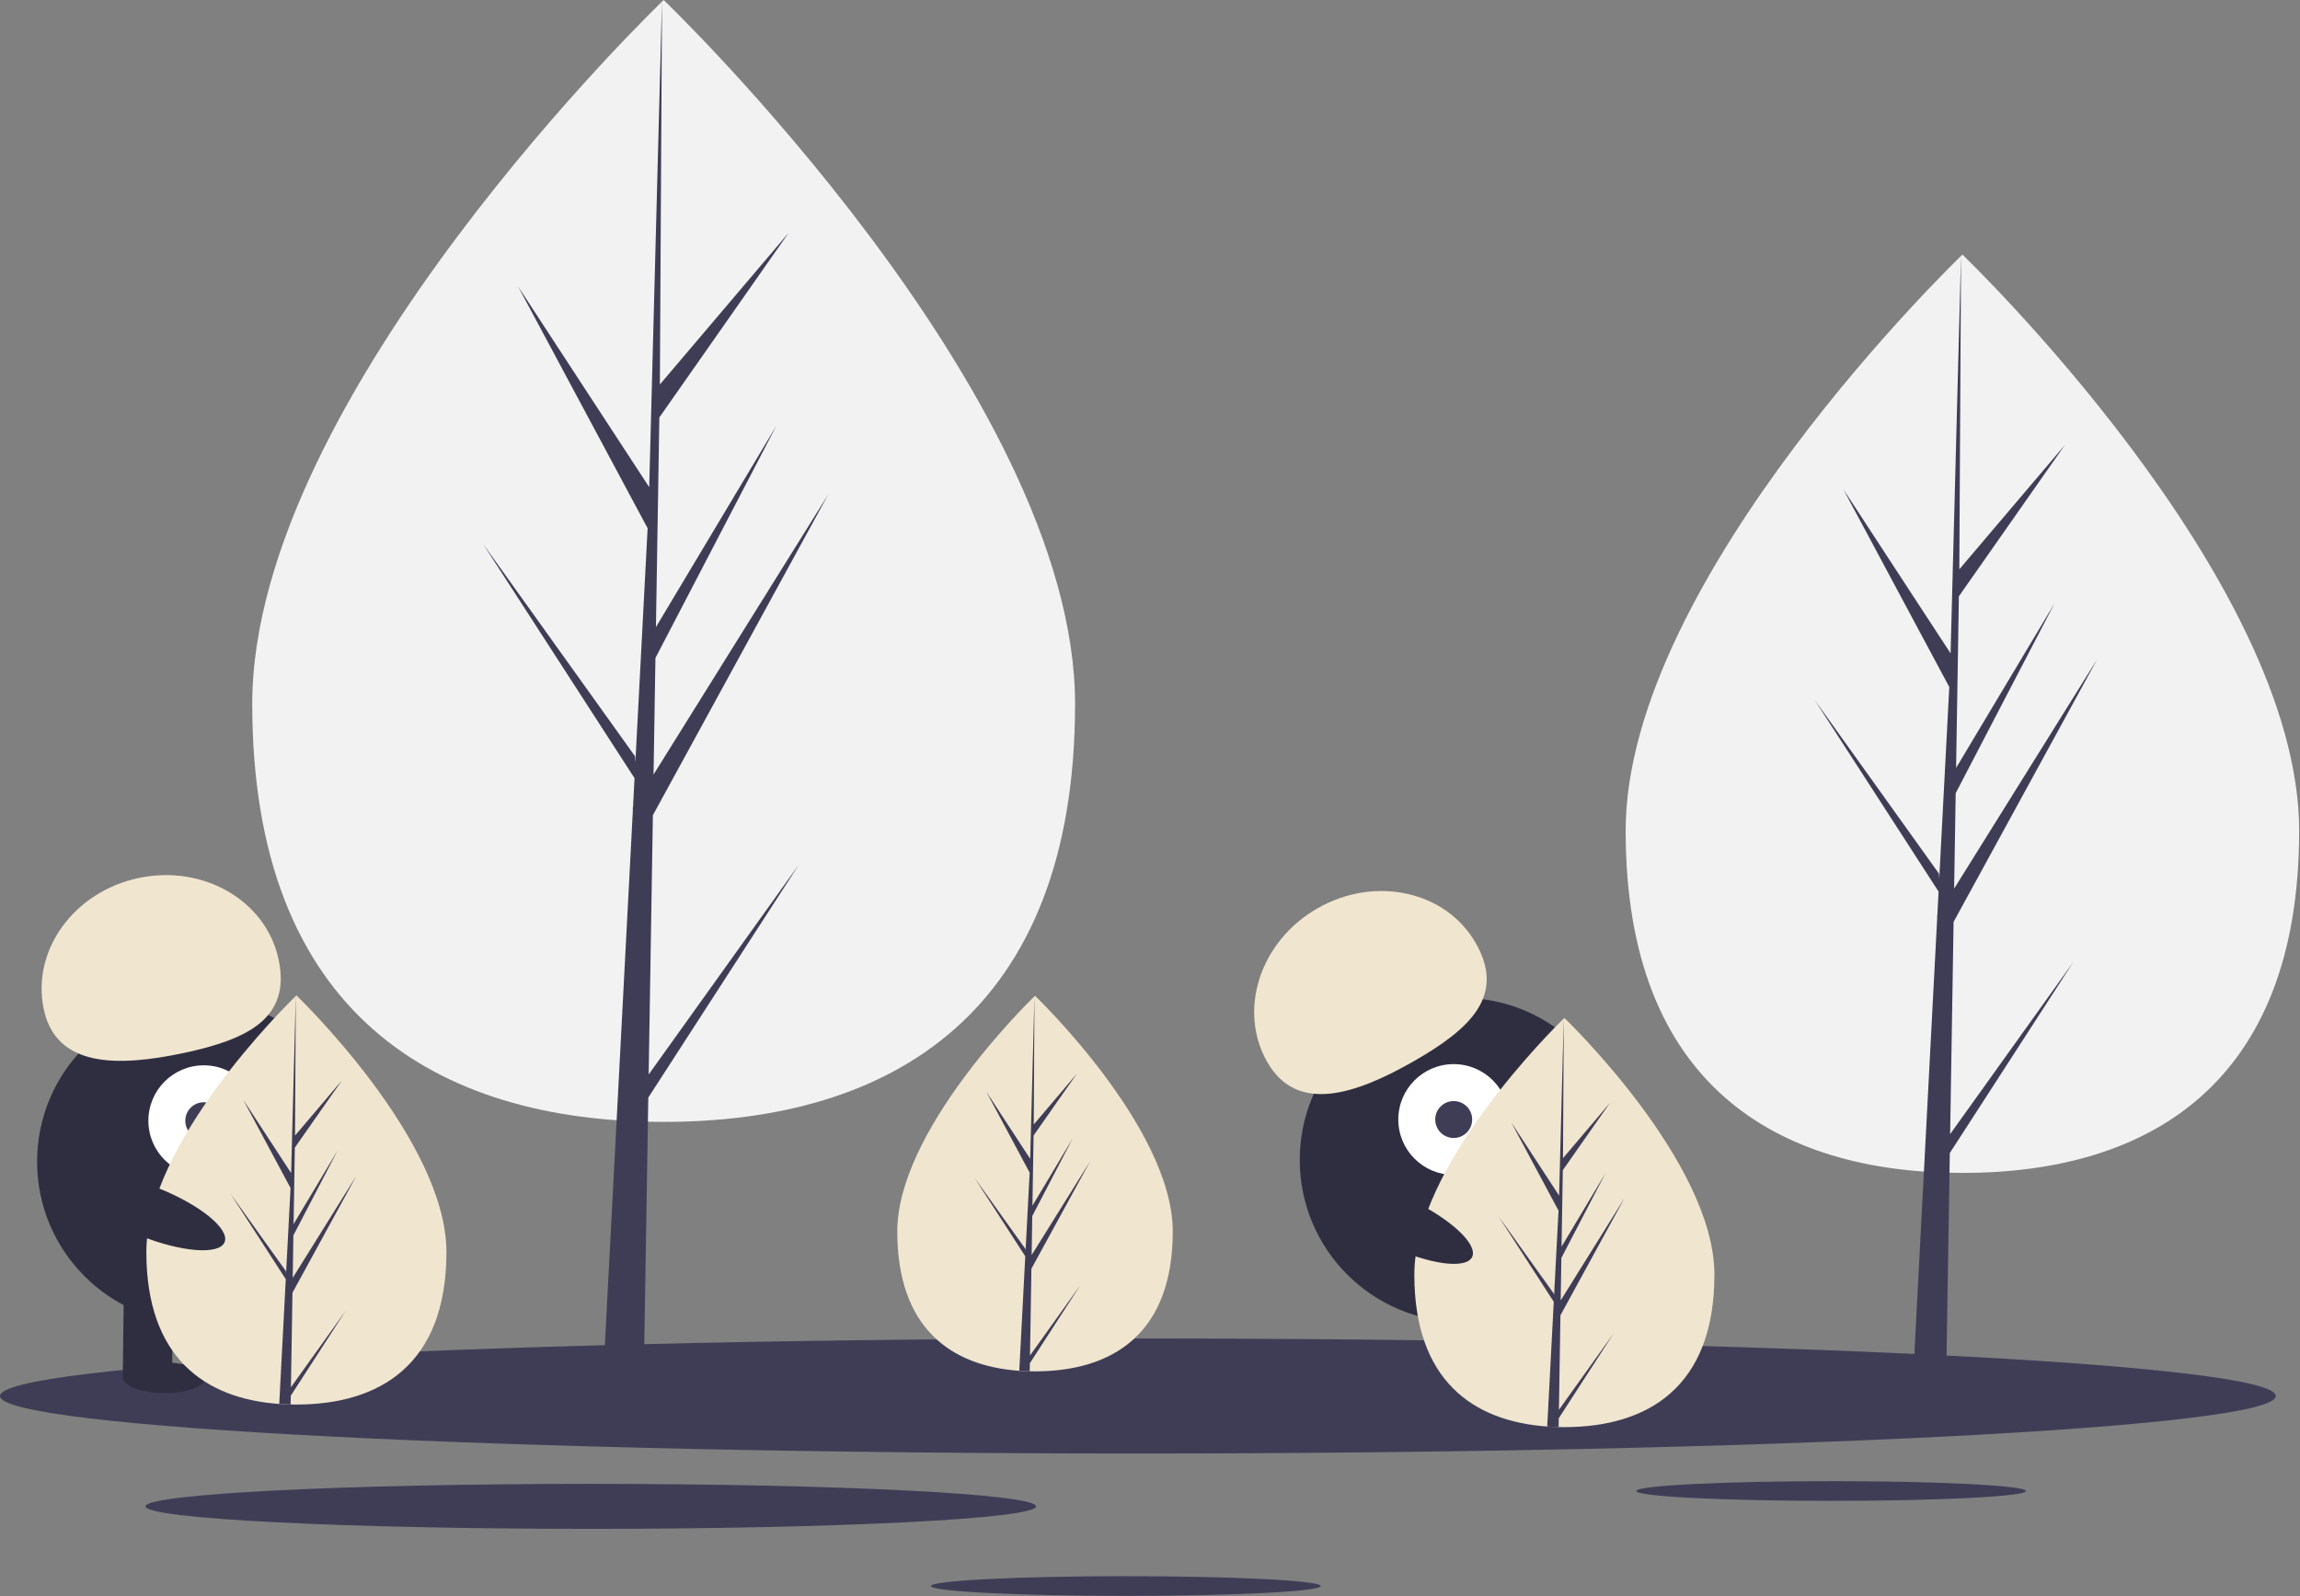 <svg width="1121" height="778" viewBox="0 0 1121 778" fill="none" xmlns="http://www.w3.org/2000/svg">
<rect x="0" y="0" width="1121" height="778" fill="#808080" stroke="none"/>
<g clip-path="url(#clip0_293_865)">
<path d="M523.977 343.122C523.977 494.133 434.203 546.861 323.461 546.861C212.719 546.861 122.945 494.133 122.945 343.122C122.945 192.11 323.461 0 323.461 0C323.461 0 523.977 192.11 523.977 343.122Z" fill="#F2F2F2"/>
<path d="M316.156 523.761L318.21 397.378L403.674 241.024L318.532 377.552L319.455 320.725L378.357 207.605L319.699 305.687L321.359 203.481L384.433 113.423L321.621 187.409L322.658 0L316.138 248.096L316.674 237.861L252.547 139.704L315.646 257.508L309.671 371.654L309.493 368.625L235.565 265.329L309.269 379.328L308.522 393.603L308.388 393.818L308.449 394.99L293.29 684.589H313.544L315.974 535.005L389.496 421.285L316.156 523.761Z" fill="#3F3D56"/>
<path d="M1120.59 404.972C1120.59 528.582 1047.11 571.742 956.461 571.742C865.813 571.742 792.329 528.582 792.329 404.972C792.329 281.362 956.461 124.11 956.461 124.11C956.461 124.11 1120.59 281.362 1120.59 404.972Z" fill="#F2F2F2"/>
<path d="M950.482 552.833L952.162 449.383L1022.12 321.4L952.426 433.154L953.182 386.639L1001.4 294.044L953.382 374.329L954.741 290.669L1006.37 216.952L954.954 277.514L955.804 124.11L950.467 327.188L950.906 318.811L898.414 238.464L950.064 334.893L945.173 428.327L945.027 425.847L884.514 341.294L944.844 434.608L944.232 446.293L944.123 446.469L944.173 447.428L931.764 684.478H948.343L950.332 562.037L1010.51 468.952L950.482 552.833Z" fill="#3F3D56"/>
<path d="M554.592 708.513C860.885 708.513 1109.18 695.962 1109.18 680.479C1109.18 664.996 860.885 652.445 554.592 652.445C248.299 652.445 0 664.996 0 680.479C0 695.962 248.299 708.513 554.592 708.513Z" fill="#3F3D56"/>
<path d="M892.445 731.598C944.905 731.598 987.433 729.448 987.433 726.797C987.433 724.145 944.905 721.995 892.445 721.995C839.984 721.995 797.456 724.145 797.456 726.797C797.456 729.448 839.984 731.598 892.445 731.598Z" fill="#3F3D56"/>
<path d="M548.72 777.916C601.181 777.916 643.709 775.766 643.709 773.114C643.709 770.462 601.181 768.313 548.72 768.313C496.259 768.313 453.731 770.462 453.731 773.114C453.731 775.766 496.259 777.916 548.72 777.916Z" fill="#3F3D56"/>
<path d="M287.944 745.249C407.798 745.249 504.958 740.337 504.958 734.279C504.958 728.22 407.798 723.309 287.944 723.309C168.09 723.309 70.93 728.22 70.93 734.279C70.93 740.337 168.09 745.249 287.944 745.249Z" fill="#3F3D56"/>
<path d="M97.084 645.27C140.714 645.27 176.084 609.9 176.084 566.27C176.084 522.639 140.714 487.27 97.084 487.27C53.453 487.27 18.084 522.639 18.084 566.27C18.084 609.9 53.453 645.27 97.084 645.27Z" fill="#2F2E41"/>
<path d="M84.354 628.124L60.355 627.841L59.849 670.838L83.847 671.121L84.354 628.124Z" fill="#2F2E41"/>
<path d="M132.351 628.69L108.353 628.407L107.846 671.404L131.844 671.687L132.351 628.69Z" fill="#2F2E41"/>
<path d="M99.841 671.81C99.889 667.668 90.975 664.205 79.93 664.075C68.885 663.944 59.892 667.197 59.843 671.338C59.794 675.48 68.709 678.943 79.754 679.073C90.798 679.204 99.792 675.951 99.841 671.81Z" fill="#2F2E41"/>
<path d="M147.849 671.375C147.898 667.233 138.984 663.77 127.939 663.64C116.894 663.51 107.901 666.762 107.852 670.904C107.803 675.046 116.717 678.509 127.762 678.639C138.807 678.769 147.8 675.517 147.849 671.375Z" fill="#2F2E41"/>
<path d="M99.319 573.295C114.231 573.295 126.319 561.206 126.319 546.295C126.319 531.383 114.231 519.295 99.319 519.295C84.408 519.295 72.319 531.383 72.319 546.295C72.319 561.206 84.408 573.295 99.319 573.295Z" fill="white"/>
<path d="M99.319 555.295C104.29 555.295 108.319 551.265 108.319 546.295C108.319 541.324 104.29 537.295 99.319 537.295C94.349 537.295 90.319 541.324 90.319 546.295C90.319 551.265 94.349 555.295 99.319 555.295Z" fill="#3F3D56"/>
<path d="M21.322 491.904C15.28 463.264 36.01 434.639 67.623 427.971C99.236 421.302 129.761 439.114 135.803 467.754C141.844 496.395 120.824 506.684 89.211 513.353C57.599 520.022 27.364 520.545 21.322 491.904Z" fill="#F0E5CF"/>
<path d="M217.592 610.342C217.592 665.418 184.852 684.648 144.462 684.648C143.526 684.648 142.592 684.638 141.66 684.617C139.788 684.577 137.935 684.488 136.103 684.363C99.652 681.783 71.332 661.564 71.332 610.342C71.332 557.334 139.071 490.446 144.159 485.496L144.168 485.487C144.364 485.295 144.462 485.202 144.462 485.202C144.462 485.202 217.592 555.266 217.592 610.342Z" fill="#F0E5CF"/>
<path d="M141.798 676.223L168.545 638.849L141.731 680.326L141.66 684.617C139.789 684.577 137.935 684.488 136.104 684.363L138.987 629.261L138.964 628.833L139.013 628.753L139.285 623.548L112.404 581.969L139.37 619.645L139.432 620.75L141.611 579.117L118.598 536.152L141.892 571.81L144.159 485.496L144.168 485.202V485.487L143.79 553.551L166.7 526.568L143.696 559.414L143.09 596.69L164.482 560.916L143.001 602.175L142.662 622.898L173.718 573.106L142.547 630.129L141.798 676.223Z" fill="#3F3D56"/>
<path d="M712.485 644.415C756.116 644.415 791.485 609.046 791.485 565.415C791.485 521.785 756.116 486.415 712.485 486.415C668.855 486.415 633.485 521.785 633.485 565.415C633.485 609.046 668.855 644.415 712.485 644.415Z" fill="#2F2E41"/>
<path d="M719.228 628.205L696.287 635.255L708.919 676.358L731.86 669.308L719.228 628.205Z" fill="#2F2E41"/>
<path d="M765.109 614.109L742.168 621.159L754.8 662.262L777.741 655.212L765.109 614.109Z" fill="#2F2E41"/>
<path d="M730.386 678.13C740.945 674.885 748.517 669.045 747.301 665.085C746.084 661.126 736.538 660.547 725.98 663.792C715.422 667.036 707.849 672.877 709.066 676.836C710.282 680.795 719.828 681.375 730.386 678.13Z" fill="#2F2E41"/>
<path d="M775.975 663.073C786.534 659.828 794.106 653.988 792.89 650.029C791.673 646.069 782.127 645.49 771.569 648.735C761.01 651.98 753.438 657.82 754.654 661.779C755.871 665.739 765.417 666.318 775.975 663.073Z" fill="#2F2E41"/>
<path d="M708.521 572.71C723.433 572.71 735.521 560.622 735.521 545.71C735.521 530.799 723.433 518.71 708.521 518.71C693.61 518.71 681.521 530.799 681.521 545.71C681.521 560.622 693.61 572.71 708.521 572.71Z" fill="white"/>
<path d="M708.521 554.71C713.492 554.71 717.521 550.681 717.521 545.71C717.521 540.74 713.492 536.71 708.521 536.71C703.551 536.71 699.521 540.74 699.521 545.71C699.521 550.681 703.551 554.71 708.521 554.71Z" fill="#3F3D56"/>
<path d="M617.651 517.701C603.161 492.268 614.173 458.685 642.245 442.692C670.318 426.699 704.821 434.351 719.311 459.785C733.8 485.218 716.92 501.428 688.847 517.421C660.775 533.415 632.141 543.134 617.651 517.701Z" fill="#F0E5CF"/>
<path d="M571.592 600.257C571.592 650.814 541.538 668.466 504.462 668.466C503.603 668.466 502.746 668.457 501.889 668.438C500.172 668.401 498.47 668.319 496.789 668.205C463.328 665.837 437.332 647.276 437.332 600.257C437.332 551.597 499.513 490.198 504.184 485.653L504.192 485.645C504.372 485.469 504.462 485.384 504.462 485.384C504.462 485.384 571.592 549.7 571.592 600.257Z" fill="#F0E5CF"/>
<path d="M502.016 660.732L526.569 626.425L501.955 664.499L501.889 668.438C500.172 668.401 498.47 668.319 496.789 668.205L499.435 617.623L499.415 617.23L499.46 617.157L499.709 612.38L475.034 574.211L499.787 608.797L499.844 609.811L501.844 571.594L480.719 532.153L502.102 564.886L504.184 485.653L504.192 485.384V485.645L503.844 548.125L524.875 523.356L503.759 553.507L503.202 587.725L522.839 554.886L503.121 592.76L502.81 611.782L531.317 566.076L502.703 618.421L502.016 660.732Z" fill="#3F3D56"/>
<path d="M835.592 621.342C835.592 676.418 802.852 695.648 762.462 695.648C761.526 695.648 760.592 695.638 759.659 695.617C757.788 695.577 755.935 695.488 754.103 695.363C717.652 692.783 689.332 672.564 689.332 621.342C689.332 568.334 757.071 501.446 762.159 496.496L762.168 496.487C762.364 496.295 762.462 496.202 762.462 496.202C762.462 496.202 835.592 566.266 835.592 621.342Z" fill="#F0E5CF"/>
<path d="M759.798 687.223L786.545 649.849L759.731 691.326L759.66 695.617C757.789 695.577 755.935 695.488 754.104 695.363L756.987 640.261L756.964 639.833L757.013 639.753L757.285 634.548L730.404 592.969L757.37 630.645L757.432 631.75L759.611 590.117L736.598 547.152L759.892 582.81L762.159 496.496L762.168 496.202V496.487L761.79 564.551L784.701 537.568L761.696 570.414L761.09 607.69L782.482 571.916L761.001 613.175L760.662 633.898L791.718 584.106L760.547 641.129L759.798 687.223Z" fill="#3F3D56"/>
<path d="M717.502 612.707C720.437 606.519 706.837 593.925 687.127 584.576C667.416 575.228 649.058 572.665 646.123 578.853C643.189 585.041 656.788 597.636 676.499 606.984C696.21 616.333 714.567 618.895 717.502 612.707Z" fill="#2F2E41"/>
<path d="M109.478 605.476C112.026 599.119 97.676 587.386 77.427 579.27C57.177 571.154 38.697 569.727 36.149 576.084C33.601 582.441 47.95 594.174 68.2 602.29C88.449 610.406 106.93 611.833 109.478 605.476Z" fill="#2F2E41"/>
</g>
<defs>
<clipPath id="clip0_293_865">
<rect width="1120.59" height="777.916" fill="white"/>
</clipPath>
</defs>
</svg>
